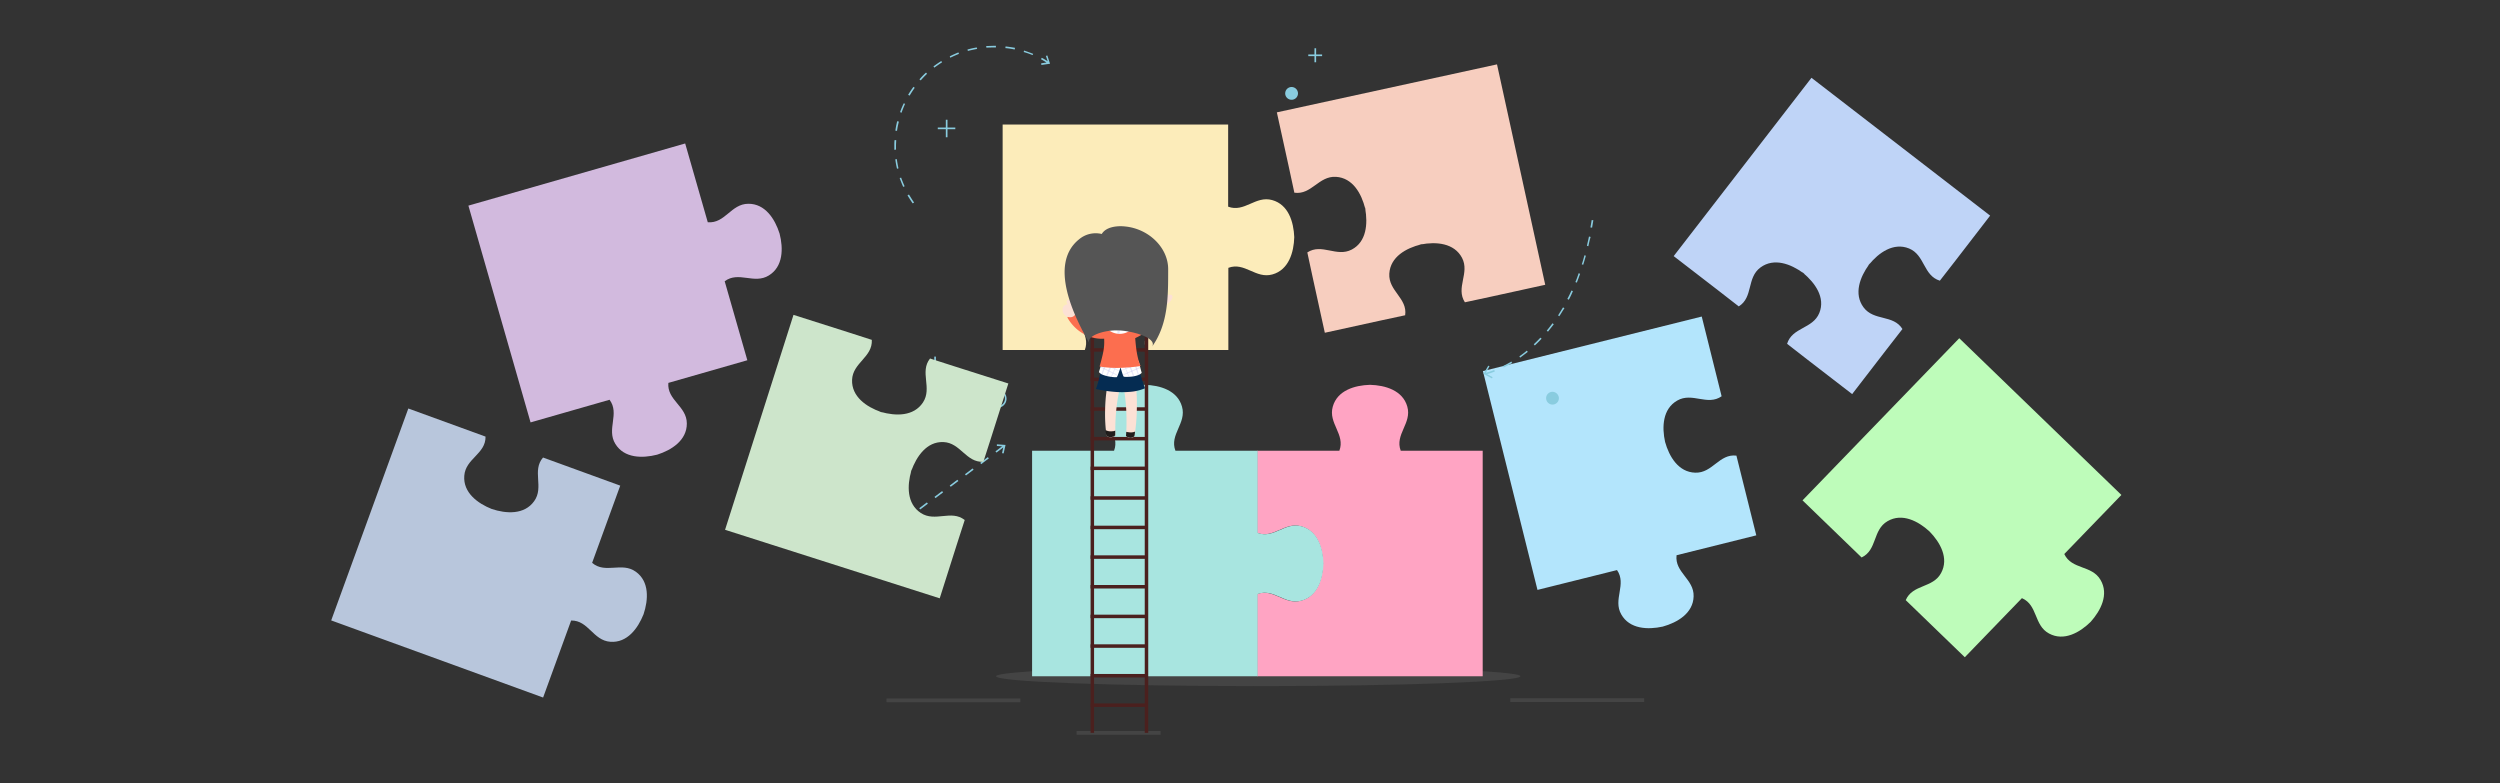 <svg xmlns="http://www.w3.org/2000/svg" viewBox="0 0 600 188">
  <rect x="0" y="0" width="600" height="188" fill="#333333" stroke="none"/>
  <defs>
    <style>
      .cls-1, .cls-19 {
        fill: #fff;
      }

      .cls-1 {
        stroke: #707070;
        opacity: 0;
      }

      .cls-2 {
        fill: #444;
      }

      .cls-3 {
        fill: #fcecba;
      }

      .cls-4 {
        fill: #befcba;
      }

      .cls-5 {
        fill: #ffa4c3;
      }

      .cls-6 {
        fill: #b3e5fc;
      }

      .cls-7 {
        fill: #b8c6dc;
      }

      .cls-8 {
        fill: #a8e5e0;
      }

      .cls-9 {
        fill: #d2bade;
      }

      .cls-10 {
        fill: #4b201e;
      }

      .cls-11 {
        fill: #89ccdf;
      }

      .cls-12 {
        fill: #f7cebf;
      }

      .cls-13 {
        fill: #bfd4f7;
      }

      .cls-14 {
        fill: #cde5cb;
      }

      .cls-15, .cls-24 {
        fill: #fce1d5;
      }

      .cls-16 {
        fill: rgba(0,0,0,0.87);
      }

      .cls-17 {
        fill: #fc6e4f;
      }

      .cls-18 {
        fill: #052c52;
      }

      .cls-20 {
        fill: #7c7cdd;
        opacity: 0.18;
      }

      .cls-21, .cls-22, .cls-28 {
        fill: none;
      }

      .cls-21, .cls-22 {
        stroke: #112b17;
        stroke-miterlimit: 10;
      }

      .cls-21 {
        stroke-width: 1.184px;
      }

      .cls-22 {
        stroke-width: 0.592px;
      }

      .cls-23 {
        fill: #908da5;
      }

      .cls-24 {
        opacity: 0.5;
      }

      .cls-25 {
        fill: #585268;
      }

      .cls-26 {
        fill: #555;
      }

      .cls-27 {
        stroke: none;
      }
    </style>
  </defs>
  <g id="con-22" transform="translate(-107 -600)">
    <g id="Rectangle_9274" data-name="Rectangle 9274" class="cls-1" transform="translate(107 600)">
      <rect class="cls-27" width="600" height="188"/>
      <rect class="cls-28" x="0.5" y="0.5" width="599" height="187"/>
    </g>
    <g id="Group_38109" data-name="Group 38109" transform="translate(369.644 611)">
      <path id="Path_47195" data-name="Path 47195" class="cls-2" d="M179.044,303.673c0,1.285-28.17,2.372-62.921,2.372S53.2,305.007,53.2,303.673c0-1.285,28.17-2.373,62.921-2.373C150.867,301.35,179.044,302.387,179.044,303.673Z" transform="translate(-76.792 -152.377)"/>
      <path id="Path_47198" data-name="Path 47198" class="cls-3" d="M121.1,56.34c-4.006-1.137-6.672,3.064-10.578,1.581V38.2H56.4V92.323H76.121C77.6,88.417,73.4,85.749,74.54,81.745c1.087-3.905,5.289-5.141,8.946-5.239h0c3.658.1,7.859,1.335,8.946,5.239,1.137,4.006-3.064,6.672-1.581,10.578h19.721V72.6c3.905-1.483,6.574,2.718,10.578,1.581,3.905-1.087,5.141-5.289,5.239-8.946C126.241,61.579,125,57.427,121.1,56.34Z" transform="translate(-78.411 -19.319)"/>
      <path id="Path_47198-2" data-name="Path 47198" class="cls-4" d="M121.1,56.34c-4.006-1.137-6.672,3.064-10.578,1.581V38.2H56.4V92.323H76.121C77.6,88.417,73.4,85.749,74.54,81.745c1.087-3.905,5.289-5.141,8.946-5.239h0c3.658.1,7.859,1.335,8.946,5.239,1.137,4.006-3.064,6.672-1.581,10.578h19.721V72.6c3.905-1.483,6.574,2.718,10.578,1.581,3.905-1.087,5.141-5.289,5.239-8.946C126.241,61.579,125,57.427,121.1,56.34Z" transform="matrix(0.719, 0.695, -0.695, 0.719, 193.574, 3.509)"/>
      <path id="Rectangle_9248" data-name="Rectangle 9248" class="cls-2" d="M0,0H20.166V.89H0Z" transform="translate(-4.267 164.444)"/>
      <rect id="Rectangle_9249" data-name="Rectangle 9249" class="cls-2" width="32.127" height="0.89" transform="translate(99.827 156.585)"/>
      <path id="Path_47199" data-name="Path 47199" class="cls-5" d="M234.172,180.417H214.45c-1.483-3.905,2.718-6.574,1.581-10.578-1.087-3.905-5.289-5.141-8.946-5.239-3.658.1-7.859,1.335-8.946,5.239-1.137,4.006,3.064,6.672,1.582,10.578H180v19.721c3.905,1.483,6.574-2.718,10.578-1.581,3.905,1.087,5.141,5.289,5.239,8.946v-.05c-.1,3.658-1.335,7.859-5.239,8.946-4.006,1.137-6.672-3.064-10.578-1.581v19.721h54.122V180.417Z" transform="translate(-140.919 -83.243)"/>
      <path id="Path_47234" data-name="Path 47234" class="cls-6" d="M54.172,15.817H34.45c-1.483-3.905,2.718-6.574,1.581-10.578C34.945,1.335,30.744.1,27.086,0c-3.658.1-7.859,1.335-8.946,5.239C17,9.245,21.2,11.912,19.721,15.817H0V35.538c3.905,1.483,6.574-2.718,10.578-1.581,3.905,1.087,5.141,5.289,5.239,8.946v-.05c-.1,3.658-1.335,7.859-5.239,8.946-4,1.137-6.672-3.064-10.578-1.581V69.939H54.123V15.817Z" transform="translate(162.693 132.831) rotate(166)"/>
      <path id="Path_47234-2" data-name="Path 47234" class="cls-7" d="M54.172,15.817H34.45c-1.483-3.905,2.718-6.574,1.581-10.578C34.945,1.335,30.744.1,27.086,0c-3.658.1-7.859,1.335-8.946,5.239C17,9.245,21.2,11.912,19.721,15.817H0V35.538c3.905,1.483,6.574-2.718,10.578-1.581,3.905,1.087,5.141,5.289,5.239,8.946v-.05c-.1,3.658-1.335,7.859-5.239,8.946-4,1.137-6.672-3.064-10.578-1.581V69.939H54.123V15.817Z" transform="translate(-98.924 110.96) rotate(110)"/>
      <path id="Path_47201" data-name="Path 47201" class="cls-8" d="M135.4,198.557c-4.006-1.137-6.672,3.064-10.578,1.581V180.417H105.1c-1.483-3.905,2.718-6.574,1.581-10.578-1.087-3.905-5.289-5.141-8.946-5.239-3.658.1-7.859,1.335-8.946,5.239-1.137,4.006,3.064,6.672,1.581,10.578H70.7v54.123h54.123V214.818c3.905-1.483,6.574,2.718,10.578,1.581,3.905-1.087,5.141-5.289,5.239-8.946C140.541,203.845,139.3,199.644,135.4,198.557Z" transform="translate(-85.643 -83.243)"/>
      <path id="Path_47201-2" data-name="Path 47201" class="cls-9" d="M135.4,198.557c-4.006-1.137-6.672,3.064-10.578,1.581V180.417H105.1c-1.483-3.905,2.718-6.574,1.581-10.578-1.087-3.905-5.289-5.141-8.946-5.239-3.658.1-7.859,1.335-8.946,5.239-1.137,4.006,3.064,6.672,1.581,10.578H70.7v54.123h54.123V214.818c3.905-1.483,6.574,2.718,10.578,1.581,3.905-1.087,5.141-5.289,5.239-8.946C140.541,203.845,139.3,199.644,135.4,198.557Z" transform="translate(55.739 -94.258) rotate(74)"/>
      <g id="Group_38085" data-name="Group 38085" transform="translate(-0.905 68.308)">
        <rect id="Rectangle_9250" data-name="Rectangle 9250" class="cls-10" width="0.84" height="96.58"/>
        <rect id="Rectangle_9251" data-name="Rectangle 9251" class="cls-10" width="0.84" height="96.58" transform="translate(12.999)"/>
        <rect id="Rectangle_9252" data-name="Rectangle 9252" class="cls-10" width="13.444" height="0.84" transform="translate(0 4.251)"/>
        <rect id="Rectangle_9253" data-name="Rectangle 9253" class="cls-10" width="13.444" height="0.84" transform="translate(0 11.319)"/>
        <rect id="Rectangle_9254" data-name="Rectangle 9254" class="cls-10" width="13.444" height="0.84" transform="translate(0 18.437)"/>
        <rect id="Rectangle_9255" data-name="Rectangle 9255" class="cls-10" width="13.444" height="0.84" transform="translate(0 25.554)"/>
        <rect id="Rectangle_9256" data-name="Rectangle 9256" class="cls-10" width="13.444" height="0.84" transform="translate(0 32.671)"/>
        <rect id="Rectangle_9257" data-name="Rectangle 9257" class="cls-10" width="13.444" height="0.84" transform="translate(0 39.789)"/>
        <rect id="Rectangle_9258" data-name="Rectangle 9258" class="cls-10" width="13.444" height="0.84" transform="translate(0 46.857)"/>
        <rect id="Rectangle_9259" data-name="Rectangle 9259" class="cls-10" width="13.444" height="0.84" transform="translate(0 53.974)"/>
        <rect id="Rectangle_9260" data-name="Rectangle 9260" class="cls-10" width="13.444" height="0.84" transform="translate(0 61.092)"/>
        <rect id="Rectangle_9261" data-name="Rectangle 9261" class="cls-10" width="13.444" height="0.84" transform="translate(0 68.21)"/>
        <rect id="Rectangle_9262" data-name="Rectangle 9262" class="cls-10" width="13.444" height="0.84" transform="translate(0 75.327)"/>
        <rect id="Rectangle_9263" data-name="Rectangle 9263" class="cls-10" width="13.444" height="0.84" transform="translate(0 82.444)"/>
        <rect id="Rectangle_9264" data-name="Rectangle 9264" class="cls-10" width="13.444" height="0.84" transform="translate(0 89.512)"/>
      </g>
      <path id="Union_133" data-name="Union 133" class="cls-11" d="M-2950.662-1585.033l1.83-1.384.248.3-1.829,1.383Zm3.659-2.719,1.828-1.383.247.3-1.829,1.384Zm3.656-2.718,1.829-1.389.249.3-1.83,1.389Zm3.659-2.719,1.828-1.383.247.3-1.829,1.384Zm3.658-2.718,1.83-1.384.247.3-1.829,1.383Zm5.238-2.327.291-1.373-1.624,1.229-.246-.3,1.6-1.21-1.256-.078v-.4l2.077.148-.447,2.026Zm130.585-13.2a1.533,1.533,0,0,1,1.533-1.533,1.574,1.574,0,0,1,1.533,1.533,1.533,1.533,0,0,1-1.533,1.533A1.532,1.532,0,0,1-2800.206-1611.43Zm-15.025-5.832,1.137-1.977.3.148-.869,1.553a18.459,18.459,0,0,0,2.005-.661l.147.346a13.991,13.991,0,0,1-1.845.654l1.3.727-.148.3Zm4.7-1.877c.643-.346,1.336-.692,1.977-1.087l.2.346c-.692.393-1.335.739-2.027,1.085v0Zm3.9-2.323c.594-.445,1.236-.89,1.781-1.383l.248.3c-.645.491-1.237.937-1.83,1.381v0Zm3.46-2.916c.544-.494,1.087-1.038,1.581-1.581l.3.248q-.814.885-1.63,1.627v0Zm3.114-3.262c.494-.594.939-1.186,1.384-1.781l.3.248c-.445.592-.939,1.188-1.383,1.778v0Zm3.012-3.461h0l-.293-.2,1.186-1.927.346.2c-.445.64-.84,1.332-1.239,1.925l0,0Zm1.931-4.151c.345-.642.691-1.336.988-2.027l.347.149a20.326,20.326,0,0,1-.988,2.074v0Zm1.927-4.053c.3-.691.544-1.383.791-2.125l.346.148c-.248.689-.494,1.381-.791,2.122v0Zm1.533-4.25c.248-.692.446-1.434.643-2.175l.346.1c-.2.689-.4,1.43-.642,2.172v0Zm1.581-4.353-.345-.1c.148-.742.345-1.483.494-2.226l.4.1c-.247.793-.393,1.534-.543,2.226Zm.5-4.5.3-1.78.4.049-.3,1.78Zm-163.9-7.707.346-.2c.4.642.791,1.285,1.236,1.927l-.347.2C-2952.688-1658.831-2953.083-1659.473-2953.479-1660.116Zm-1.878-4.153.347-.1c.247.693.543,1.435.84,2.076l-.345.149C-2954.813-1662.835-2955.11-1663.575-2955.357-1664.268Zm-1.039-4.5.347-.049c.1.742.247,1.483.4,2.226l-.346.1A16.916,16.916,0,0,1-2956.4-1668.767Zm-.247-3.259a12.257,12.257,0,0,1,.05-1.336h.4c0,.446-.05.841-.05,1.285v.989l-.4.049Zm12.357-2.029v-1.927h-1.928v-.4h1.928v-1.878h.4v1.878h1.877v.4h-1.877v1.927Zm-12.111-1.582a18.433,18.433,0,0,1,.446-2.273l.4.1a17.815,17.815,0,0,0-.445,2.224Zm1.483-4.3-.346-.149a16.017,16.017,0,0,1,.89-2.125l.3.148c-.3.693-.593,1.388-.841,2.127Zm92.083-4.646a1.531,1.531,0,0,1,1.533-1.532,1.54,1.54,0,0,1,1.533,1.532,1.533,1.533,0,0,1-1.533,1.533A1.532,1.532,0,0,1-2862.83-1684.582Zm-90.5.347a21.913,21.913,0,0,1,1.285-1.927l.3.247c-.442.591-.84,1.235-1.236,1.876Zm3.015-3.461h0l-.3-.247a16.5,16.5,0,0,1,1.58-1.634l.248.3c-.546.5-1.038,1.039-1.532,1.584h0Zm3.261-3.064h0l-.2-.3c.593-.445,1.236-.89,1.878-1.285l.2.3c-.645.4-1.237.84-1.88,1.284h0Zm25.653-1.038,1.277-.194c-.442-.279-.885-.554-1.327-.794l.2-.347c.48.257.948.536,1.4.835l-.413-1.28.346-.1.643,1.977-2.075.3Zm65.59-.247v-1.483h-1.483v-.4h1.483v-1.483h.4v1.483h1.434v.4h-1.434v1.483Zm-87.387-1.089-.148-.346c.691-.346,1.383-.643,2.075-.94l.148.346c-.692.3-1.434.594-2.076.94Zm17.6-1.381.1-.346c.742.247,1.433.494,2.174.791l-.147.3A18.126,18.126,0,0,0-2925.6-1694.516Zm-13.494-.594a18.1,18.1,0,0,1,2.226-.494l.1.346c-.742.148-1.484.3-2.226.493Zm9.1-.347.05-.4c.741.1,1.533.2,2.273.346l-.1.4A17.317,17.317,0,0,0-2930-1695.456Zm-4.6-.494c.643,0,1.285-.049,1.929-.049h.4v.4h-.4c-.644,0-1.286,0-1.879.05Z" transform="translate(2908.633 1696)"/>
      <g id="Group_38090" data-name="Group 38090" transform="translate(-39.904 74.585)">
        <rect id="Rectangle_9267" data-name="Rectangle 9267" class="cls-11" width="3.312" height="0.396" transform="translate(0 1.483)"/>
        <rect id="Rectangle_9268" data-name="Rectangle 9268" class="cls-11" width="0.396" height="3.361" transform="translate(1.483)"/>
      </g>
      <g id="Group_38092" data-name="Group 38092" transform="translate(99.975 48.438)">
        <rect id="Rectangle_9271" data-name="Rectangle 9271" class="cls-11" width="4.201" height="0.396" transform="translate(0 1.878)"/>
        <rect id="Rectangle_9272" data-name="Rectangle 9272" class="cls-11" width="0.396" height="4.201" transform="translate(1.927)"/>
      </g>
      <path id="Path_47225" data-name="Path 47225" class="cls-11" d="M51.526,171.251A2.215,2.215,0,1,1,53.1,170.6,2.226,2.226,0,0,1,51.526,171.251Zm0-4.053a1.82,1.82,0,1,0,1.3.533,1.829,1.829,0,0,0-1.3-.533Z" transform="translate(-74.82 -84.356)"/>
      <rect id="Rectangle_9273" data-name="Rectangle 9273" class="cls-2" width="32.127" height="0.89" transform="translate(-49.888 156.634)"/>
      <path id="Path_47200" data-name="Path 47200" class="cls-12" d="M159.2,45.817l2.916,13.3,1.285,5.981c4.1.593,5.832-4.053,9.984-3.806,4.053.247,6.129,4.053,7.018,7.612-.05-.2-.05-.4-.1-.593l.247,1.137c-.05-.2-.1-.4-.148-.544.642,3.608.346,7.958-3.213,9.836-3.658,1.927-7.167-1.581-10.676.692l1.285,5.981,2.916,13.3,13.3-2.916,5.981-1.285c.593-4.1-4.053-5.832-3.806-9.984.247-4.053,4.053-6.129,7.612-7.018-.2.05-.4.05-.593.1l1.137-.247c-.2.05-.4.1-.544.148,3.608-.692,7.958-.346,9.836,3.213,1.927,3.658-1.581,7.167.692,10.676l5.981-1.285,13.3-2.916L212.037,34.3Z" transform="translate(-115.4 -29.852)"/>
      <path id="Path_47200-2" data-name="Path 47200" class="cls-13" d="M159.2,45.817l2.916,13.3,1.285,5.981c4.1.593,5.832-4.053,9.984-3.806,4.053.247,6.129,4.053,7.018,7.612-.05-.2-.05-.4-.1-.593l.247,1.137c-.05-.2-.1-.4-.148-.544.642,3.608.346,7.958-3.213,9.836-3.658,1.927-7.167-1.581-10.676.692l1.285,5.981,2.916,13.3,13.3-2.916,5.981-1.285c.593-4.1-4.053-5.832-3.806-9.984.247-4.053,4.053-6.129,7.612-7.018-.2.05-.4.05-.593.1l1.137-.247c-.2.05-.4.1-.544.148,3.608-.692,7.958-.346,9.836,3.213,1.927,3.658-1.581,7.167.692,10.676l5.981-1.285,13.3-2.916L212.037,34.3Z" transform="matrix(0.766, -0.643, 0.643, 0.766, -12.367, 117.737)"/>
      <path id="Path_47235" data-name="Path 47235" class="cls-14" d="M0,11.517l2.916,13.3L4.2,30.793c4.1.593,5.832-4.053,9.984-3.806,4.053.247,6.129,4.053,7.018,7.612-.05-.2-.05-.4-.1-.593l.247,1.137c-.05-.2-.1-.4-.148-.544.642,3.608.346,7.958-3.213,9.836-3.658,1.928-7.167-1.581-10.679.692L8.6,51.108l2.916,13.3,13.3-2.916L30.791,60.2c.593-4.1-4.053-5.832-3.806-9.984.247-4.053,4.053-6.129,7.612-7.018-.2.05-.4.05-.593.1l1.137-.247c-.2.05-.4.1-.544.148,3.608-.692,7.958-.346,9.836,3.213,1.927,3.658-1.581,7.167.692,10.676L51.105,55.8l13.3-2.916L52.837,0Z" transform="translate(-42.871 142.571) rotate(-150)"/>
      <g id="Group_38112" data-name="Group 38112" transform="translate(-11.662 42.606)">
        <g id="Group_32738" data-name="Group 32738" transform="translate(25.496 16.128)">
          <path id="Path_38710" data-name="Path 38710" class="cls-15" d="M135.531,91.757s.034-.068.1-.191a1.716,1.716,0,0,1,.29-.376,1.5,1.5,0,0,1,.5-.341,1.237,1.237,0,0,1,.718-.064c.273.052.427.307.461.666a2.6,2.6,0,0,1-.2,1.2,2.4,2.4,0,0,1-.734,1.024,1.133,1.133,0,0,1-1.145.137.472.472,0,0,1-.017-.137,2.073,2.073,0,0,1-.034-.393c0-.171-.017-.393,0-.649A4.049,4.049,0,0,1,135.531,91.757Z" transform="translate(-135.455 -90.758)"/>
          <path id="Path_38711" data-name="Path 38711" class="cls-15" d="M135.651,96.477a.483.483,0,0,1,.051-.1.647.647,0,0,1,.171-.222.742.742,0,0,1,.29-.2.656.656,0,0,1,.41-.034c.154.034.239.191.254.393a1.622,1.622,0,0,1-.12.717,1.416,1.416,0,0,1-.427.6.631.631,0,0,1-.649.085.3.3,0,0,0-.017-.085c0-.052-.017-.137-.017-.239v-.376A3.231,3.231,0,0,1,135.651,96.477Z" transform="translate(-135.574 -95.019)"/>
        </g>
        <g id="Group_32742" data-name="Group 32742" transform="translate(14.228 37.063)">
          <g id="Group_32740" data-name="Group 32740" transform="translate(0 0)">
            <path id="Path_38713" data-name="Path 38713" class="cls-15" d="M73.47,214.218s-.12.341-.273.954c-.171.615-.376,1.537-.581,2.681a41.043,41.043,0,0,0-.529,4.116,43.331,43.331,0,0,0-.12,5.26s-.068.052-.2.137a2.086,2.086,0,0,1-.513.222,1.306,1.306,0,0,1-.683.052,1.335,1.335,0,0,1-.717-.376,28.88,28.88,0,0,1-.324-3.074c-.068-1.127-.068-2.339-.034-3.552s.12-2.39.254-3.5a21.86,21.86,0,0,1,.546-2.92,1.042,1.042,0,0,1,.546-.649,1.79,1.79,0,0,1,.922-.191,2.62,2.62,0,0,1,.974.222,1.869,1.869,0,0,1,.736.616Z" transform="translate(-69.469 -213.377)"/>
          </g>
          <g id="Group_32741" data-name="Group 32741" transform="translate(0.159 12.575)">
            <path id="Path_38714" data-name="Path 38714" class="cls-16" d="M72.69,287.085v.871a1.563,1.563,0,0,0,.017.29s-.068.052-.2.137a2.083,2.083,0,0,1-.513.222,1.307,1.307,0,0,1-.683.052,1.336,1.336,0,0,1-.717-.376,2.661,2.661,0,0,1-.085-.273q-.025-.154-.052-.359c-.017-.12-.017-.239-.034-.359,0-.12-.017-.222-.017-.291a3.576,3.576,0,0,0,.513.191,2.274,2.274,0,0,0,.581.085,2.3,2.3,0,0,0,.6-.034,1.111,1.111,0,0,0,.6-.154C72.69,287.19,72.518,287.19,72.69,287.085Z" transform="translate(-70.401 -286.999)"/>
          </g>
        </g>
        <g id="Group_32745" data-name="Group 32745" transform="translate(18.4 37.202)">
          <g id="Group_32743" data-name="Group 32743" transform="translate(0 0)">
            <path id="Path_38715" data-name="Path 38715" class="cls-15" d="M93.9,215.041s.085.307.2.89.291,1.452.427,2.579.273,2.493.324,4.1a54.4,54.4,0,0,1-.085,5.447.964.964,0,0,0,.191.137,1.794,1.794,0,0,0,.478.222,1.167,1.167,0,0,0,.649.052,1.354,1.354,0,0,0,.7-.376c.154-.89.273-1.878.376-2.92s.171-2.151.191-3.3c.034-1.127.034-2.289-.017-3.449-.052-1.145-.12-2.289-.254-3.381a.834.834,0,0,0-.461-.666,1.817,1.817,0,0,0-.939-.191,2.647,2.647,0,0,0-1.024.239,1.707,1.707,0,0,0-.758.615Z" transform="translate(-93.9 -214.183)"/>
          </g>
          <g id="Group_32744" data-name="Group 32744" transform="translate(0.853 12.773)">
            <path id="Path_38716" data-name="Path 38716" class="cls-16" d="M98.968,288.976a1.293,1.293,0,0,1-.017.254c0,.085-.017.17-.017.254s-.017.171-.017.254-.017.171-.017.254a.965.965,0,0,0,.191.137,1.794,1.794,0,0,0,.478.222,1.167,1.167,0,0,0,.649.051,1.354,1.354,0,0,0,.7-.376c.017-.085.034-.191.052-.273s.034-.191.052-.273c.011-.179.031-.37.051-.559a1.9,1.9,0,0,1-.478.15,2.652,2.652,0,0,1-.529.051,3.1,3.1,0,0,1-.546-.051,2.19,2.19,0,0,1-.546-.1C98.968,289.062,99.154,289.027,98.968,288.976Z" transform="translate(-98.899 -288.922)"/>
          </g>
        </g>
        <g id="Group_32748" data-name="Group 32748" transform="matrix(-0.342, -0.94, 0.94, -0.342, 18.641, 28.613)">
          <path id="Path_38719" data-name="Path 38719" class="cls-15" d="M2.137,2.751s0,.148-.015.341a4.18,4.18,0,0,1-.1.7,1.076,1.076,0,0,1-.3.579.471.471,0,0,1-.593-.03A2.06,2.06,0,0,1,.49,3.688,3.471,3.471,0,0,1,.12,2.854,3.4,3.4,0,0,1,0,2.023,1.943,1.943,0,0,1,.09,1.387a3.735,3.735,0,0,1,.223-.5A3.644,3.644,0,0,1,.594.406,1.171,1.171,0,0,1,.935.08a.472.472,0,0,1,.4-.059A1.641,1.641,0,0,1,2.4.7a1.339,1.339,0,0,1,.163.92,2.671,2.671,0,0,1-.267.8A1.837,1.837,0,0,1,2.137,2.751Z" transform="translate(5.03 10.394)"/>
          <path id="Path_38720" data-name="Path 38720" class="cls-17" d="M.15,0A10.328,10.328,0,0,0,.016,1.246,14.575,14.575,0,0,0,.207,4.377,14.336,14.336,0,0,0,1.6,8.516a13.863,13.863,0,0,0,3.471,4.261s.119-.059.3-.163a3.707,3.707,0,0,0,.653-.49,3.207,3.207,0,0,0,.652-.8,2.316,2.316,0,0,0,.3-1.127,5.2,5.2,0,0,1-.814-.462A11.475,11.475,0,0,1,4.274,8.2a11.637,11.637,0,0,1-2.05-2.832A13.138,13.138,0,0,1,.889,1.009,1.091,1.091,0,0,1,.862.89,3.046,3.046,0,0,0,.743.609,2.226,2.226,0,0,0,.52.267,1.834,1.834,0,0,0,.15,0Z" transform="translate(0 0)"/>
        </g>
        <path id="Path_38721" data-name="Path 38721" class="cls-18" d="M58.1,187.041s-.052.291-.154.768c-.1.461-.222,1.093-.376,1.759s-.324,1.366-.5,1.964a10.65,10.65,0,0,1-.478,1.4s.461.12,1.213.254,1.81.307,3.005.41a22.094,22.094,0,0,0,3.842.034,11.636,11.636,0,0,0,3.74-.871s-.068-.191-.191-.513-.273-.8-.461-1.366-.393-1.213-.6-1.913-.41-1.435-.581-2.186c-.1-.445-.581-.768-1.281-.99a8.14,8.14,0,0,0-2.527-.307,10.28,10.28,0,0,0-2.749.393A3.973,3.973,0,0,0,58.1,187.041Z" transform="translate(-44.568 -153.181)"/>
        <g id="Group_32751" data-name="Group 32751" transform="translate(12.765 23.13)">
          <g id="Group_32749" data-name="Group 32749" transform="translate(5.02 9.165)">
            <path id="Path_38722" data-name="Path 38722" class="cls-19" d="M90.3,187.176s.052.171.12.41c.068.254.171.581.273.922s.2.683.307.954a1.574,1.574,0,0,0,.239.5,3.9,3.9,0,0,0,.6.051,11.592,11.592,0,0,0,1.246-.068,6.174,6.174,0,0,0,1.4-.291,2.289,2.289,0,0,0,1.059-.615s-.034-.12-.085-.307-.12-.427-.191-.7-.137-.546-.2-.785-.1-.461-.137-.581a1.359,1.359,0,0,0-.768-1.007,2.26,2.26,0,0,0-1.366-.154,3.664,3.664,0,0,0-1.468.546A2.952,2.952,0,0,0,90.3,187.176Z" transform="translate(-90.3 -185.457)"/>
            <path id="Path_38723" data-name="Path 38723" class="cls-20" d="M98.335,198.1l-1.059.461-1.059.461-1.059.461-1.059.461c0,.017.017.034.017.051s.017.034.017.052.017.034.017.051.017.034.017.052l1.042-.445,1.042-.445,1.042-.445,1.042-.445v-.052a.064.064,0,0,0-.017-.051c0-.017-.017-.034-.017-.052C98.352,198.117,98.335,198.1,98.335,198.1Z" transform="translate(-93.451 -195.937)"/>
            <path id="Path_38724" data-name="Path 38724" class="cls-20" d="M94.146,188.8l-.89.341-.89.341-.89.341-.89.341c0,.017,0,.017.017.034,0,.017,0,.034.017.034,0,.017,0,.034.017.034a.064.064,0,0,0,.017.051l.922-.359.922-.359.922-.359.922-.359c-.017-.017-.017-.017-.034-.017s-.017-.017-.034-.017a.06.06,0,0,1-.034-.017C94.18,188.817,94.163,188.8,94.146,188.8Z" transform="translate(-90.543 -188.225)"/>
            <path id="Path_38725" data-name="Path 38725" class="cls-20" d="M96.6,192.2l-1.076.445-1.076.445-1.076.445-1.076.445c0,.017,0,.034.017.034,0,.017,0,.034.017.034,0,.017,0,.034.017.034,0,.017,0,.034.017.034l1.076-.41,1.076-.41,1.076-.41,1.076-.41v-.137a.127.127,0,0,0-.017-.068C96.62,192.234,96.6,192.217,96.6,192.2Z" transform="translate(-91.958 -191.045)"/>
            <path id="Path_38726" data-name="Path 38726" class="cls-20" d="M94.334,190.168l.341.922.341.922.341.922.341.922a.064.064,0,0,0,.052.017h.1c.017,0,.034-.017.052-.017l-.376-.939-.376-.939-.376-.939L94.4,190.1c-.017,0-.017.017-.034.017s-.017.017-.034.017-.017.017-.034.017C94.351,190.168,94.351,190.168,94.334,190.168Z" transform="translate(-93.617 -189.302)"/>
            <path id="Path_38727" data-name="Path 38727" class="cls-20" d="M108.859,187.819c-.034-.017-.051-.017-.085-.034s-.068-.017-.085-.034c-.034-.017-.068-.017-.085-.034a.217.217,0,0,0-.1-.017l.307.939.307.939.307.939.307.939h.068c.017,0,.052-.017.068-.017.017-.017.034-.017.068-.034l.052-.051-.273-.89-.273-.89-.273-.89Z" transform="translate(-105.393 -187.312)"/>
            <path id="Path_38728" data-name="Path 38728" class="cls-20" d="M100,187.652l.376,1.007.376,1.007.376,1.007.376,1.007h.068a.186.186,0,0,0,.085-.017c.034,0,.052-.017.085-.017a.742.742,0,0,0,.085-.017l-.376-1.007-.376-1.007-.376-1.007-.376-1.007c-.034,0-.052.017-.085.017s-.052.017-.085.017-.052.017-.085.017C100.052,187.634,100.034,187.634,100,187.652Z" transform="translate(-98.343 -187.23)"/>
          </g>
          <g id="Group_32750" data-name="Group 32750" transform="translate(0 9.18)">
            <path id="Path_38729" data-name="Path 38729" class="cls-19" d="M66.21,187.4s-.052.171-.137.41-.191.581-.307.9c-.12.341-.239.666-.341.939a1.505,1.505,0,0,1-.254.478,2.978,2.978,0,0,1-.6,0,9.844,9.844,0,0,1-1.246-.154,8.08,8.08,0,0,1-1.4-.376,2.4,2.4,0,0,1-1.028-.682s.034-.12.085-.291c.052-.191.137-.427.2-.683.085-.254.171-.529.239-.768s.137-.445.154-.563a1.352,1.352,0,0,1,.8-.954,2.434,2.434,0,0,1,1.366-.068,3.848,3.848,0,0,1,1.435.632A2.833,2.833,0,0,1,66.21,187.4Z" transform="translate(-60.9 -185.523)"/>
            <path id="Path_38730" data-name="Path 38730" class="cls-20" d="M62.967,197.3l1.024.513,1.024.513,1.024.529,1.024.513c0,.017-.017.034-.017.051s-.017.034-.017.052-.017.034-.017.051a.06.06,0,0,1-.017.034l-1.024-.513-1.024-.513-1.024-.513-1.024-.513v-.051a.064.064,0,0,1,.017-.052c0-.017.017-.034.017-.051a.211.211,0,0,1,.034-.051Z" transform="translate(-62.558 -195.289)"/>
            <path id="Path_38731" data-name="Path 38731" class="cls-20" d="M70.2,188.4l.871.393.871.393.871.393.871.393c0,.017,0,.017-.017.034,0,.017,0,.017-.017.034a.06.06,0,0,1-.017.034c0,.017-.017.034-.017.052l-.9-.41-.9-.41-.9-.41L70,188.485c.017,0,.017-.017.034-.017l.068-.034C70.171,188.417,70.191,188.417,70.2,188.4Z" transform="translate(-68.446 -187.909)"/>
            <path id="Path_38732" data-name="Path 38732" class="cls-20" d="M64.668,191.5l1.059.513,1.059.513,1.059.513,1.059.513-.034.068-.034.068-1.059-.478-1.059-.478-1.059-.478-1.058-.478v-.137c0-.017.017-.034.017-.068A.569.569,0,0,0,64.668,191.5Z" transform="translate(-63.968 -190.48)"/>
            <path id="Path_38733" data-name="Path 38733" class="cls-20" d="M79.375,190.891l-.393.89-.393.89-.393.89-.393.89c-.017,0-.034.017-.052.017H77.7a.064.064,0,0,1-.052-.017c-.017,0-.034-.017-.052-.017l.41-.9.41-.9.41-.9.41-.9c.017,0,.017.017.034.017s.017.017.034.017.017.017.034.017Z" transform="translate(-74.747 -189.905)"/>
            <path id="Path_38734" data-name="Path 38734" class="cls-20" d="M65.614,187.6c.034-.017.052-.017.085-.034s.068-.017.085-.034.068-.017.085-.017c.034,0,.068-.017.1-.017l-.359.922-.361.923-.359.922-.359.922a.128.128,0,0,1-.068-.017c-.017,0-.052-.017-.068-.017-.017-.017-.034-.017-.052-.034l-.052-.052.307-.871.307-.871.31-.872Z" transform="translate(-63.718 -187.162)"/>
            <path id="Path_38735" data-name="Path 38735" class="cls-20" d="M72.737,187.555l-.427.974-.427.974-.427.974-.427.974a.128.128,0,0,1-.068-.017.743.743,0,0,0-.085-.017c-.034,0-.052-.017-.085-.017a.13.13,0,0,1-.085-.034l.41-.99.41-.99.41-.99.41-.99c.034,0,.052.017.085.017s.052.017.085.017.052.017.085.017A.36.36,0,0,0,72.737,187.555Z" transform="translate(-69.029 -187.081)"/>
          </g>
          <path id="Path_38736" data-name="Path 38736" class="cls-17" d="M62.824,134.627c.034.837.068,1.485.085,2.066a12.943,12.943,0,0,1-.052,1.639,14.513,14.513,0,0,1-.324,1.878c-.171.734-.393,1.639-.734,2.783,0,0,.222.051.666.12s1.076.137,1.929.191a26.44,26.44,0,0,0,3.09,0,37.939,37.939,0,0,0,4.166-.41,4.015,4.015,0,0,1-.191-.41,9.332,9.332,0,0,1-.427-1.417,21.054,21.054,0,0,1-.478-2.7c-.137-1.145-.254-2.544-.324-4.252a2.137,2.137,0,0,0-1.229-1.9,4.567,4.567,0,0,0-2.579-.393,5.382,5.382,0,0,0-2.527.871,2.257,2.257,0,0,0-1.076,1.929C62.858,135.464,62.79,133.825,62.824,134.627Z" transform="translate(-61.646 -131.786)"/>
        </g>
        <path id="Path_38752" data-name="Path 38752" class="cls-15" d="M35.77,38.346a7.336,7.336,0,0,0-.837,2.049,30.934,30.934,0,0,0-.7,3.09c-.2,1.093-.359,2.2-.461,3.176a15.135,15.135,0,0,0-.12,2.289,2.563,2.563,0,0,0,.939,1.315,14.594,14.594,0,0,0,2.357,1.69,16.6,16.6,0,0,0,3.159,1.417,10.3,10.3,0,0,0,3.381.546,10,10,0,0,0,3.26-.72,14.4,14.4,0,0,0,2.92-1.554,11.114,11.114,0,0,0,2.118-1.827,3.048,3.048,0,0,0,.871-1.5,10.666,10.666,0,0,0-.222-2.442,32.75,32.75,0,0,0-.752-3.193c-.307-1.093-.649-2.152-.99-3.057a9.546,9.546,0,0,0-.954-2,7.806,7.806,0,0,0-2.425-2.083,9.439,9.439,0,0,0-3.588-1.159,7.8,7.8,0,0,0-4.064.649,9.61,9.61,0,0,0-3.894,3.313C35.48,38.756,36.965,36.69,35.77,38.346Z" transform="translate(-25.533 -27.846)"/>
        <g id="Group_32759" data-name="Group 32759" transform="translate(19.151 13.814)">
          <path id="Path_38755" data-name="Path 38755" class="cls-15" d="M99.222,81.625a2.1,2.1,0,0,1-.649-.854,2.773,2.773,0,0,1-.273-1.178,2.333,2.333,0,0,1,.324-1.2,2.278,2.278,0,0,1,1.145-.871,3.212,3.212,0,0,1,1.793-.191,2.631,2.631,0,0,1,1.315.683,2.862,2.862,0,0,1,.734,1.178,2.245,2.245,0,0,1,.034,1.3,2.1,2.1,0,0,1-.683,1.024,3.025,3.025,0,0,1-1.145.581,3.491,3.491,0,0,1-1.332.068,3.2,3.2,0,0,1-1.264-.546C98.949,81.42,99.6,81.9,99.222,81.625Z" transform="translate(-98.3 -77.271)"/>
          <g id="Group_32756" data-name="Group 32756" transform="translate(0.917 1.075)">
            <path id="Path_38756" data-name="Path 38756" class="cls-15" d="M106.987,84.675a1.254,1.254,0,0,1,.034.615,1.593,1.593,0,0,1-.2.563,1.508,1.508,0,0,1-.427.445,1.764,1.764,0,0,1-1.264.307,1.844,1.844,0,0,1-1.11-.6,1.272,1.272,0,0,1-.29-.563,1.254,1.254,0,0,1-.034-.615,1.593,1.593,0,0,1,.2-.563,1.508,1.508,0,0,1,.427-.445,1.741,1.741,0,0,1,.6-.273,1.771,1.771,0,0,1,.666-.034,1.844,1.844,0,0,1,1.11.6,1.272,1.272,0,0,1,.29.563C107.055,84.88,106.936,84.453,106.987,84.675Z" transform="translate(-103.67 -83.497)"/>
          </g>
          <g id="Group_32757" data-name="Group 32757" transform="translate(1.659 1.681)">
            <path id="Path_38757" data-name="Path 38757" class="cls-15" d="M109.563,87.628a.627.627,0,0,1,.017.307.754.754,0,0,1-.1.273,1.176,1.176,0,0,1-.191.222,1.361,1.361,0,0,1-.273.137.933.933,0,0,1-.307.017.841.841,0,0,1-.291-.1.809.809,0,0,1-.222-.191.591.591,0,0,1-.137-.273.627.627,0,0,1-.017-.307.755.755,0,0,1,.1-.273,1.176,1.176,0,0,1,.191-.222,1.361,1.361,0,0,1,.273-.137.933.933,0,0,1,.307-.017.841.841,0,0,1,.291.1.808.808,0,0,1,.222.191,1.361,1.361,0,0,1,.137.273C109.581,87.731,109.529,87.526,109.563,87.628Z" transform="translate(-108.029 -87.056)"/>
          </g>
          <g id="Group_32758" data-name="Group 32758" transform="translate(3.209 2.975)">
            <path id="Path_38758" data-name="Path 38758" class="cls-15" d="M117.8,94.894a.376.376,0,0,1,.017.137.155.155,0,0,1-.052.12.452.452,0,0,1-.085.1.184.184,0,0,1-.12.052.187.187,0,0,1-.137,0,.227.227,0,0,1-.137-.052.453.453,0,0,1-.1-.085.428.428,0,0,1-.068-.12.376.376,0,0,1-.017-.137.155.155,0,0,1,.051-.12.453.453,0,0,1,.085-.1.184.184,0,0,1,.12-.052.187.187,0,0,1,.137,0,.227.227,0,0,1,.137.051.453.453,0,0,1,.1.085.275.275,0,0,1,.068.12Z" transform="translate(-117.098 -94.625)"/>
          </g>
          <path id="Path_38759" data-name="Path 38759" class="cls-15" d="M101,77.453c-.12.052-.222.1-.341.154a2.972,2.972,0,0,0-.307.191,3.579,3.579,0,0,0-.291.239q-.133.121-.254.254a6.469,6.469,0,0,1,.717-.307,3.868,3.868,0,0,1,.734-.191,5.555,5.555,0,0,1,.752-.052,3.631,3.631,0,0,1,.752.12,4.056,4.056,0,0,1,.871.376,2.422,2.422,0,0,1,.632.529,2.573,2.573,0,0,1,.427.632,3.538,3.538,0,0,1,.239.717,2.4,2.4,0,0,0-.171-1.229,2.834,2.834,0,0,0-.768-1.076,2.687,2.687,0,0,0-1.3-.6,3.679,3.679,0,0,0-1.69.239C100.894,77.486,101.628,77.213,101,77.453Z" transform="translate(-99.545 -77.197)"/>
        </g>
        <g id="Group_32763" data-name="Group 32763" transform="translate(9.816 13.814)">
          <path id="Path_38760" data-name="Path 38760" class="cls-15" d="M48.135,81.625a2.1,2.1,0,0,0,.649-.854,2.774,2.774,0,0,0,.273-1.178,2.332,2.332,0,0,0-.324-1.2,2.278,2.278,0,0,0-1.145-.871,3.212,3.212,0,0,0-1.793-.191,2.631,2.631,0,0,0-1.315.683,2.862,2.862,0,0,0-.734,1.184,2.245,2.245,0,0,0-.034,1.3,2.1,2.1,0,0,0,.683,1.024,3.026,3.026,0,0,0,1.145.581,3.491,3.491,0,0,0,1.332.068,3.2,3.2,0,0,0,1.264-.546C48.39,81.42,47.759,81.9,48.135,81.625Z" transform="translate(-43.632 -77.271)"/>
          <g id="Group_32760" data-name="Group 32760" transform="translate(1.525 0.989)">
            <path id="Path_38761" data-name="Path 38761" class="cls-15" d="M52.625,84.175a1.254,1.254,0,0,0-.034.615,1.594,1.594,0,0,0,.2.563,1.508,1.508,0,0,0,.427.445,1.764,1.764,0,0,0,1.264.307,1.844,1.844,0,0,0,1.11-.6,1.272,1.272,0,0,0,.291-.563,1.254,1.254,0,0,0,.034-.615,1.594,1.594,0,0,0-.2-.563,1.508,1.508,0,0,0-.427-.445,1.74,1.74,0,0,0-.6-.273,1.771,1.771,0,0,0-.666-.034,1.844,1.844,0,0,0-1.11.6,2.2,2.2,0,0,0-.291.563C52.574,84.38,52.693,83.97,52.625,84.175Z" transform="translate(-52.568 -82.997)"/>
          </g>
          <g id="Group_32761" data-name="Group 32761" transform="translate(2.63 1.473)">
            <path id="Path_38762" data-name="Path 38762" class="cls-15" d="M59.063,86.426a.627.627,0,0,0-.017.307.754.754,0,0,0,.1.273.836.836,0,0,0,.2.222.763.763,0,0,0,.291.137.7.7,0,0,0,.324.017.841.841,0,0,0,.291-.1.9.9,0,0,0,.239-.2.866.866,0,0,0,.154-.273.627.627,0,0,0,.017-.307.754.754,0,0,0-.1-.273.836.836,0,0,0-.2-.222.763.763,0,0,0-.291-.137.7.7,0,0,0-.324-.017.841.841,0,0,0-.291.1.9.9,0,0,0-.239.2.866.866,0,0,0-.154.273C59.045,86.528,59.1,86.321,59.063,86.426Z" transform="translate(-59.034 -85.834)"/>
          </g>
          <g id="Group_32762" data-name="Group 32762" transform="translate(1.941 2.94)">
            <path id="Path_38763" data-name="Path 38763" class="cls-15" d="M55,94.642v.12a.243.243,0,0,0,.034.1.372.372,0,0,0,.068.085l.1.052a.146.146,0,0,0,.12,0,.243.243,0,0,0,.1-.034.372.372,0,0,0,.085-.068c.017-.034.052-.068.052-.1a.291.291,0,0,0,.017-.12.243.243,0,0,0-.034-.1c-.017-.034-.052-.052-.068-.085l-.1-.052a.146.146,0,0,0-.12,0,.243.243,0,0,0-.1.034.373.373,0,0,0-.085.068.357.357,0,0,0-.068.1C55,94.694,55.017,94.609,55,94.642Z" transform="translate(-55 -94.425)"/>
          </g>
          <path id="Path_38764" data-name="Path 38764" class="cls-15" d="M47.639,77.453c.12.052.222.1.341.154a2.973,2.973,0,0,1,.307.191,3.576,3.576,0,0,1,.291.239,3.094,3.094,0,0,1,.254.254,6.472,6.472,0,0,0-.717-.307,3.867,3.867,0,0,0-.734-.191,5.554,5.554,0,0,0-.752-.052,3.631,3.631,0,0,0-.752.12,4.057,4.057,0,0,0-.871.376,2.422,2.422,0,0,0-.632.529,2.573,2.573,0,0,0-.427.632,3.538,3.538,0,0,0-.239.717,2.4,2.4,0,0,1,.171-1.229,2.834,2.834,0,0,1,.771-1.075,2.687,2.687,0,0,1,1.3-.6,3.651,3.651,0,0,1,1.691.24C47.755,77.486,47,77.214,47.639,77.453Z" transform="translate(-43.68 -77.197)"/>
        </g>
        <g id="Group_33461" data-name="Group 33461" transform="translate(20.333 24.268) rotate(141)">
          <g id="Group_32747" data-name="Group 32747" transform="translate(14.659 5.71) rotate(120)">
            <path id="Path_38717" data-name="Path 38717" class="cls-17" d="M.189,9.51a4.746,4.746,0,0,1-.1-2.235,8.283,8.283,0,0,1,.946-2.707A9.961,9.961,0,0,1,3.1,1.962,10.4,10.4,0,0,1,6.376,0s.086.043.229.127a3.225,3.225,0,0,1,.544.4,3.745,3.745,0,0,1,.6.7,3.116,3.116,0,0,1,.43,1.017,9.157,9.157,0,0,0-1.031.415A12.591,12.591,0,0,0,4.873,4.021,8.807,8.807,0,0,0,2.6,6.442,6.833,6.833,0,0,0,1.564,10.08a.522.522,0,0,1-.143.318.514.514,0,0,1-.344.158.615.615,0,0,1-.445-.215,2.2,2.2,0,0,1-.445-.83C-.012,8.909.318,9.912.189,9.51Z" transform="translate(0 0.864)"/>
            <g id="Group_32746" data-name="Group 32746" transform="translate(6.341 0)">
              <path id="Path_38718" data-name="Path 38718" class="cls-15" d="M.207.936A1.839,1.839,0,0,1,.608.42,1.95,1.95,0,0,1,1.1.119,1.758,1.758,0,0,1,1.64,0a2.316,2.316,0,0,1,.544.029,1.3,1.3,0,0,1,.6.272A1.266,1.266,0,0,1,3.13.85a1.487,1.487,0,0,1,.043.716,2.317,2.317,0,0,1-.272.8,1.15,1.15,0,0,1-.272.329,1.325,1.325,0,0,1-.415.244,1.6,1.6,0,0,1-.544.127,2.487,2.487,0,0,1-.645-.029,1.3,1.3,0,0,1-.6-.272,1.259,1.259,0,0,1-.345-.514,1.628,1.628,0,0,1-.071-.644,1.919,1.919,0,0,1,.2-.673C.319.736.092,1.151.207.936Z" transform="translate(0)"/>
            </g>
          </g>
          <path id="Path_38765" data-name="Path 38765" class="cls-15" d="M.4.688A1.643,1.643,0,0,0,.846.531C.989.459,1.133.373,1.276.3s.272-.158.415-.215A1.081,1.081,0,0,1,2.105,0a.422.422,0,0,1,.318.114.486.486,0,0,1,.127.3A.745.745,0,0,1,2.479.8a1.3,1.3,0,0,1-.258.387,1.724,1.724,0,0,1-.445.3,3.439,3.439,0,0,1-.544.172,2.155,2.155,0,0,1-.516.029.883.883,0,0,1-.387-.114A.7.7,0,0,1,.1,1.347.53.53,0,0,1,0,1.075.387.387,0,0,1,.4.688" transform="translate(9.587 11.996) rotate(120)"/>
        </g>
        <g id="Group_32764" data-name="Group 32764" transform="translate(6.422 16.085)">
          <path id="Path_38766" data-name="Path 38766" class="cls-15" d="M25.876,91.472a1.145,1.145,0,0,0-.1-.191,2.556,2.556,0,0,0-.291-.393,1.317,1.317,0,0,0-.513-.324,1.1,1.1,0,0,0-.734.034.89.89,0,0,0-.478.837,3.291,3.291,0,0,0,.2,1.366,2.309,2.309,0,0,0,.752,1.076,1,1,0,0,0,1.178-.034.536.536,0,0,0,.017-.154,2.823,2.823,0,0,0,.034-.461,5.458,5.458,0,0,0,0-.752A7.473,7.473,0,0,0,25.876,91.472Z" transform="translate(-23.752 -90.517)"/>
          <path id="Path_38767" data-name="Path 38767" class="cls-15" d="M30.192,96.529a1.017,1.017,0,0,0-.052-.12.9.9,0,0,0-.171-.239.572.572,0,0,0-.291-.191.74.74,0,0,0-.427.017.6.6,0,0,0-.273.5,1.917,1.917,0,0,0,.12.8,1.258,1.258,0,0,0,.427.632.539.539,0,0,0,.666-.017.478.478,0,0,1,.017-.1c0-.068.017-.154.017-.273v-.445A2.249,2.249,0,0,0,30.192,96.529Z" transform="translate(-28.084 -95.028)"/>
        </g>
        <path id="Path_38768" data-name="Path 38768" class="cls-15" d="M52.324,68.436s-2.783-1.554-3.774-.478S49.557,67.7,52.324,68.436Z" transform="translate(-37.68 -55.408)"/>
        <path id="Path_38769" data-name="Path 38769" class="cls-15" d="M102.9,68.436s2.783-1.554,3.774-.478C107.664,69.017,105.666,67.7,102.9,68.436Z" transform="translate(-82.963 -55.408)"/>
        <g id="Group_32766" data-name="Group 32766" transform="translate(13.26 8.263)">
          <g id="Group_32765" data-name="Group 32765">
            <path id="Path_38770" data-name="Path 38770" class="cls-21" d="M63.8,44.7" transform="translate(-63.8 -44.7)"/>
          </g>
        </g>
        <g id="Group_32768" data-name="Group 32768" transform="translate(20.022 8.724)">
          <g id="Group_32767" data-name="Group 32767">
            <path id="Path_38771" data-name="Path 38771" class="cls-22" d="M103.4,47.4" transform="translate(-103.4 -47.4)"/>
          </g>
        </g>
        <g id="Group_32769" data-name="Group 32769" transform="translate(19.34 14.175)">
          <path id="Path_38772" data-name="Path 38772" class="cls-15" d="M99.4,80.143s.254-.1.666-.222a5.771,5.771,0,0,1,1.554-.191,3.1,3.1,0,0,1,1.725.529,3.189,3.189,0,0,1,1.213,1.929.053.053,0,0,0,.034-.017.183.183,0,0,0,.052-.085.636.636,0,0,0,.034-.2,2.054,2.054,0,0,0-.052-.393,2.651,2.651,0,0,0-.29-.7,3.271,3.271,0,0,0-.734-.837,2.9,2.9,0,0,0-1.246-.563,4.329,4.329,0,0,0-1.844.085,2.693,2.693,0,0,0-.529.191,1.975,1.975,0,0,0-.341.222c-.085.068-.137.137-.191.171a.888.888,0,0,0-.05.085Z" transform="translate(-99.4 -79.327)"/>
        </g>
        <g id="Group_32770" data-name="Group 32770" transform="translate(9.726 14.175)">
          <path id="Path_38773" data-name="Path 38773" class="cls-15" d="M48.378,80.143s-.254-.1-.666-.222a5.771,5.771,0,0,0-1.554-.191,3.1,3.1,0,0,0-1.725.529,3.189,3.189,0,0,0-1.213,1.929.053.053,0,0,1-.034-.017.182.182,0,0,1-.052-.085.636.636,0,0,1-.034-.2,2.055,2.055,0,0,1,.052-.393,2.652,2.652,0,0,1,.291-.7,3.27,3.27,0,0,1,.734-.837,2.9,2.9,0,0,1,1.246-.563,4.329,4.329,0,0,1,1.844.085,2.693,2.693,0,0,1,.529.191,1.972,1.972,0,0,1,.341.222c.085.068.137.137.191.171A.889.889,0,0,1,48.378,80.143Z" transform="translate(-43.101 -79.327)"/>
        </g>
        <g id="Group_32771" data-name="Group 32771" transform="translate(8.069 12.896)">
          <path id="Path_38775" data-name="Path 38775" class="cls-23" d="M51.312,73.436a.4.4,0,0,0-.376-.359,2.011,2.011,0,0,1-.9-.376,5.374,5.374,0,0,0-2.133-.837,5.61,5.61,0,0,0-2.066.12,4.049,4.049,0,0,0-1.877,1.059c-.12.1-.239.222-.341.324a.4.4,0,0,1-.581.052,1.343,1.343,0,0,0-.649-.222,1.405,1.405,0,0,0-.649.222.393.393,0,0,1-.581-.052c-.12-.1-.222-.222-.341-.324a3.967,3.967,0,0,0-1.882-1.059,5.611,5.611,0,0,0-2.066-.12,5.133,5.133,0,0,0-2.135.837,2.226,2.226,0,0,1-.9.376.418.418,0,0,0-.376.359l-.052.307v.393a.609.609,0,0,0,.171.191,1.017,1.017,0,0,1,.478.7,6.65,6.65,0,0,0,.2.837,3.258,3.258,0,0,0,1.366,1.9,3.566,3.566,0,0,0,2.9.546,3.942,3.942,0,0,0,1.964-1.093,4.4,4.4,0,0,0,.922-1.653c.068-.191.1-.376.171-.563a.624.624,0,0,1,.513-.445,1.96,1.96,0,0,1,.324-.017c.1,0,.2.017.324.017a.6.6,0,0,1,.513.445c.068.191.1.376.171.563a4.182,4.182,0,0,0,.922,1.653A3.885,3.885,0,0,0,46.308,78.3a3.578,3.578,0,0,0,2.9-.546,3.258,3.258,0,0,0,1.366-1.9,7.462,7.462,0,0,0,.2-.837,1.017,1.017,0,0,1,.478-.7.609.609,0,0,0,.171-.191v-.393a.532.532,0,0,1-.119-.3ZM39.5,77.363a3.223,3.223,0,0,1-1.878.581,2.975,2.975,0,0,1-2.254-1.024,2.671,2.671,0,0,1,.1-3.655,3.133,3.133,0,0,1,4.44,0,2.68,2.68,0,0,1-.41,4.1Zm9.92-.445a2.97,2.97,0,0,1-2.254,1.024,3.106,3.106,0,0,1-1.878-.581,2.671,2.671,0,0,1-.41-4.1,3.133,3.133,0,0,1,4.44,0,2.671,2.671,0,0,1,.1,3.656Z" transform="translate(-33.399 -71.819)"/>
          <path id="Path_38776" data-name="Path 38776" class="cls-24" d="M45.762,79.921a3.223,3.223,0,0,1-1.878.581,2.975,2.975,0,0,1-2.254-1.023,2.671,2.671,0,0,1,.1-3.654,3.133,3.133,0,0,1,4.44,0,2.68,2.68,0,0,1-.41,4.1Z" transform="translate(-39.665 -74.377)"/>
          <path id="Path_38777" data-name="Path 38777" class="cls-24" d="M101.379,79.479A2.97,2.97,0,0,1,99.125,80.5a3.106,3.106,0,0,1-1.878-.581,2.671,2.671,0,0,1-.41-4.1,3.133,3.133,0,0,1,4.44,0,2.671,2.671,0,0,1,.1,3.655Z" transform="translate(-85.361 -74.377)"/>
        </g>
        <g id="Group_32772" data-name="Group 32772" transform="translate(8.035 6.156)">
          <path id="Path_38778" data-name="Path 38778" class="cls-25" d="M52.615,34.625c-.273-.154-4.713-2.2-5.038-2.254-.324-.034-8.008.085-8.23.239-.222.171-5.26,2.766-5.635,2.818l-.512,5.7.683,3.551s.154-4.61,1.042-6.1c.922-1.554,3.09-2.613,4.388-4-1.2,1.281,5.278,2.579,5.823,2.715a6.262,6.262,0,0,1,4.508,4.781,22.574,22.574,0,0,1-.137,10.024,15.091,15.091,0,0,0,3.534-6.8,21.024,21.024,0,0,0,.563-6.164C53.469,38.3,53.537,35.155,52.615,34.625Z" transform="translate(-33.2 -32.365)"/>
        </g>
        <g id="Group_32754" data-name="Group 32754" transform="translate(10.683 13.496)">
          <path id="Path_38737" data-name="Path 38737" class="cls-15" d="M10.947,3.215a1.562,1.562,0,0,1-.34,1.066,2.847,2.847,0,0,1-1.056.808,5.715,5.715,0,0,1-1.6.478,8.509,8.509,0,0,1-2,.071,9.212,9.212,0,0,1-2.126-.427A8.086,8.086,0,0,1,1.948,4.4,5.99,5.99,0,0,1,.573,3.342,1.945,1.945,0,0,1,0,2.174a1.328,1.328,0,0,1,.432-1.03A3.059,3.059,0,0,1,1.7.439a7.743,7.743,0,0,1,1.8-.375A12.221,12.221,0,0,1,5.6.029,9.69,9.69,0,0,1,7.639.421a7.168,7.168,0,0,1,1.671.737,4.292,4.292,0,0,1,1.167.984,1.81,1.81,0,0,1,.47,1.073Z" transform="translate(2.427 11.695) rotate(-74.991)"/>
          <g id="Group_32753" data-name="Group 32753" transform="translate(7.24 14.762) rotate(-137)">
            <path id="Path_38745" data-name="Path 38745" class="cls-19" d="M9.884,5.608s-.259.327-.666.8-.968,1.135-1.526,1.8S6.527,9.534,6.027,10.062s-.845.867-1.017.89a3.649,3.649,0,0,1-1.288-.827A13.4,13.4,0,0,1,1.607,7.913a8.023,8.023,0,0,1-1.5-2.961,3.85,3.85,0,0,1,.61-3.13A4.3,4.3,0,0,1,3.343.085a4.964,4.964,0,0,1,3.01.378A6.145,6.145,0,0,1,8.838,2.457,5.226,5.226,0,0,1,9.884,5.608Z" transform="translate(0.016 0)"/>
            <path id="Path_38746" data-name="Path 38746" class="cls-20" d="M.245,0,1.694,1.8l1.448,1.8,1.449,1.8,1.449,1.8-.1.1-.1.1-.1.1-.1.1L4.233,5.834,2.822,4.068,1.411,2.3,0,.533.018.406.036.279.054.151C.19.092.24.043.245,0Z" transform="translate(0.007 2.806)"/>
            <path id="Path_38747" data-name="Path 38747" class="cls-20" d="M.371,0,1.818,1.51,3.267,3.022,4.712,4.534,6.159,6.045a.209.209,0,0,0-.055.091c-.006.043-.05.048-.055.091s-.05.048-.055.091-.05.049-.055.089L4.453,4.861,2.969,3.314,1.487,1.765,0,.218.088.206.174.194.261.182C.284.012.328.006.371,0Z" transform="translate(3.334 0.036)"/>
            <path id="Path_38748" data-name="Path 38748" class="cls-20" d="M.395,0,1.93,1.791,3.465,3.582,5,5.373,6.534,7.165c-.006.043-.05.048-.055.091s-.05.048-.055.091-.05.048-.055.091-.05.048-.055.091L4.736,5.744,3.157,3.958,1.578,2.173,0,.388l.1-.1.1-.1L.3.1C.3.055.345.048.395,0Z" transform="translate(1.373 0.803)"/>
            <path id="Path_38749" data-name="Path 38749" class="cls-20" d="M6.494.144,4.945,1.776,3.4,3.408,1.849,5.04.3,6.672.225,6.6C.188,6.562.144,6.569.15,6.526L.075,6.453,0,6.38l1.587-1.6,1.586-1.6,1.586-1.6L6.344,0c-.006.043.038.037.031.079s.038.037.031.079.038.036.031.079C6.456.107,6.45.15,6.494.144Z" transform="translate(2.816 3)"/>
            <path id="Path_38750" data-name="Path 38750" class="cls-20" d="M4.046.01a.355.355,0,0,1,.211.013c.086-.012.127.025.211.013S4.6.061,4.68.049a1.7,1.7,0,0,1,.211.013l-1.2,1.292-1.2,1.292-1.2,1.292L.08,5.23c.006-.043-.025-.121-.02-.164S.034,4.945.04,4.9.015,4.781.02,4.738-.005,4.617,0,4.574L1.012,3.433,2.023,2.292,3.035,1.151Z" transform="translate(0 0.02)"/>
            <path id="Path_38751" data-name="Path 38751" class="cls-20" d="M6.77.415,5.148,1.974,3.524,3.533,1.9,5.092.278,6.651C.24,6.614.247,6.572.209,6.535S.178,6.456.141,6.419.109,6.337.069,6.3.038,6.225,0,6.188L1.539,4.641,3.075,3.094,4.612,1.547,6.148,0c.038.037.118.067.156.1s.118.067.156.1.118.067.156.1C6.7.3,6.733.378,6.77.415Z" transform="translate(1.085 0.968)"/>
          </g>
        </g>
        <g id="Group_32739" data-name="Group 32739" transform="translate(5.121 0) rotate(3)">
          <path id="Path_38712" data-name="Path 38712" class="cls-26" d="M21.88,28.529c3.705-5.771,3.243-12.448,2.92-18.817-.254-5.087-5.087-9.46-10.929-9.7-2.1-.1-4.559.427-5.43,2.1A6.19,6.19,0,0,0,3.063,3.681C-4.059,10.05,2.943,22.431,6.9,28.526c-1.11-1.707,3.223-3.517,6.967-3.517S23.181,26.5,21.88,28.529Z" transform="translate(0 0)"/>
        </g>
      </g>
    </g>
  </g>
</svg>
